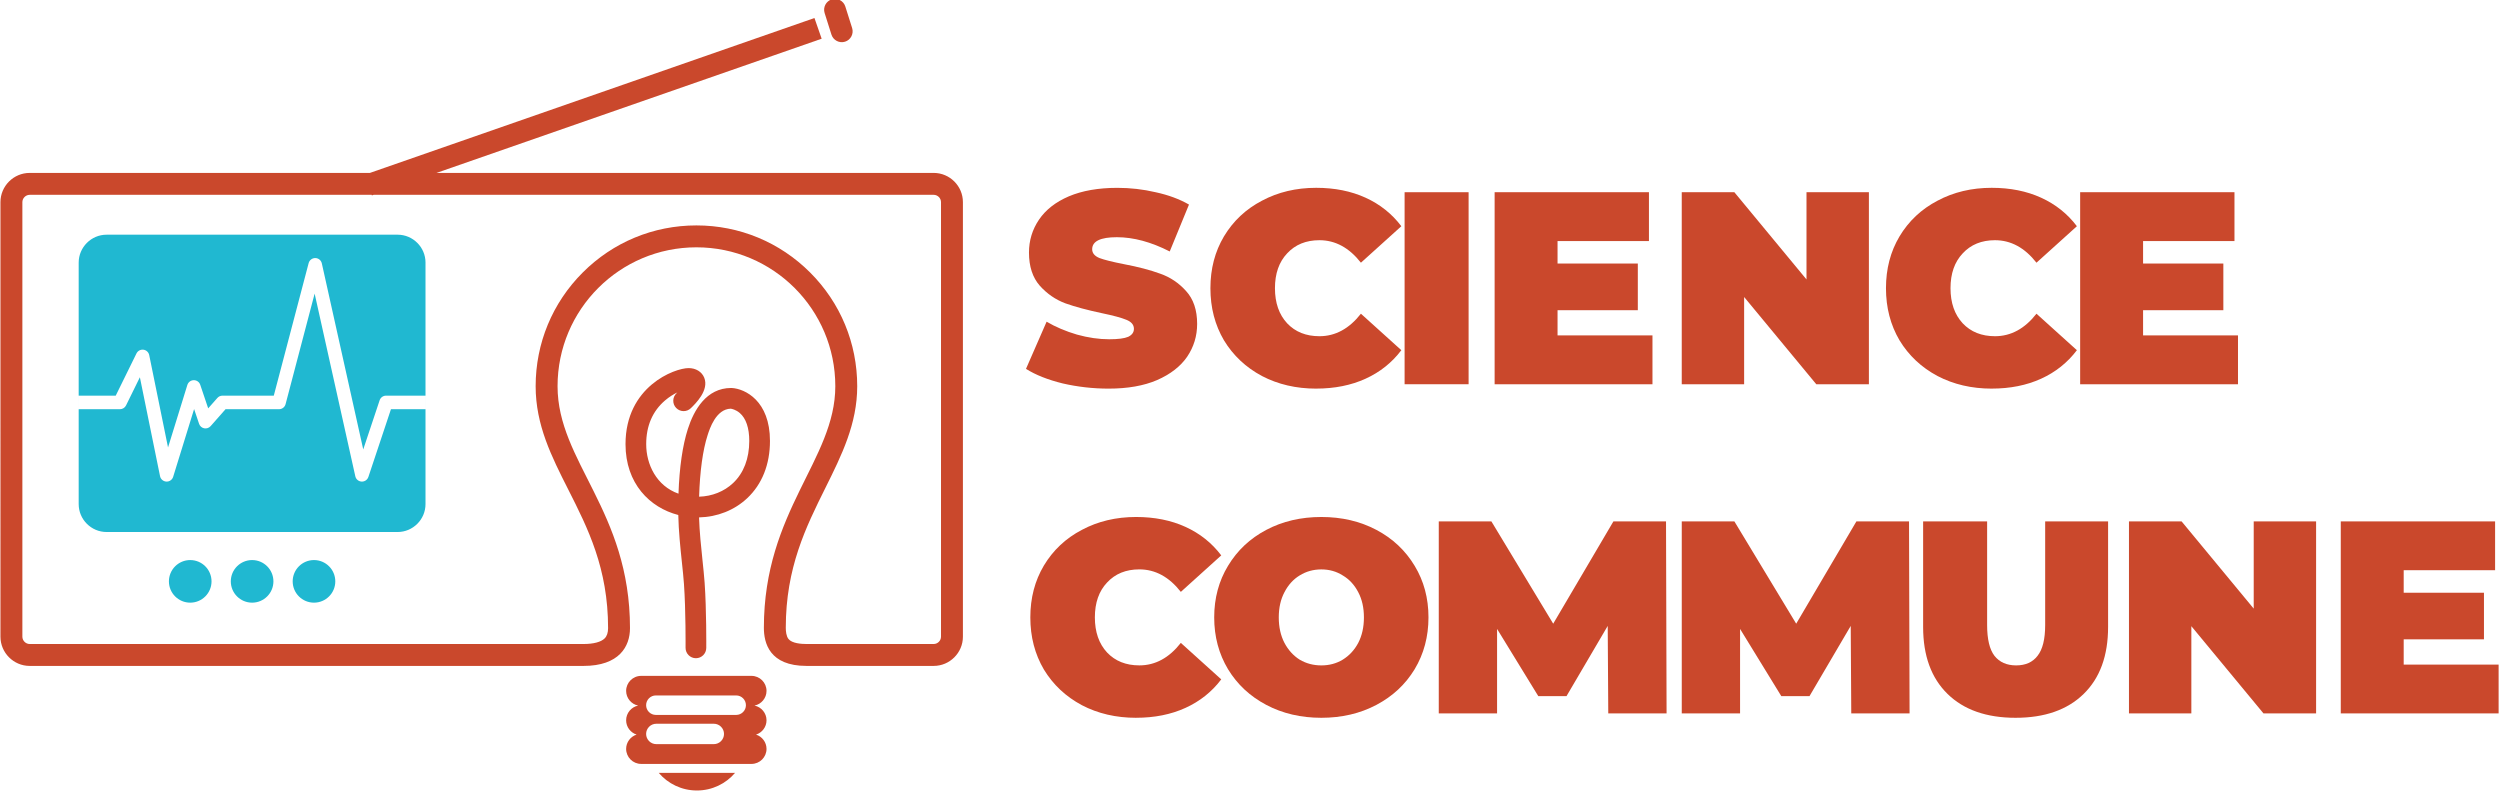 <?xml version="1.0" encoding="UTF-8" standalone="no"?>
<!-- Created with Inkscape (http://www.inkscape.org/) -->

<svg
   xmlns:dc="http://purl.org/dc/elements/1.1/"
   xmlns:cc="http://creativecommons.org/ns#"
   xmlns:rdf="http://www.w3.org/1999/02/22-rdf-syntax-ns#"
   xmlns:svg="http://www.w3.org/2000/svg"
   xmlns="http://www.w3.org/2000/svg"
   xmlns:sodipodi="http://sodipodi.sourceforge.net/DTD/sodipodi-0.dtd"
   xmlns:inkscape="http://www.inkscape.org/namespaces/inkscape"
   width="59.931mm"
   height="18.965mm"
   viewBox="0 0 59.931 18.965"
   version="1.1"
   id="svg1185"
   inkscape:version="0.92.2pre0 (973e216, 2017-07-25)"
   sodipodi:docname="siecom.svg">
  <defs
     id="defs1179">
    <clipPath
       clipPathUnits="userSpaceOnUse"
       id="clipPath256">
      <path
         d="M 0,310.452 H 411.299 V 0 H 0 Z"
         id="path254"
         inkscape:connector-curvature="0" />
    </clipPath>
  </defs>
  <sodipodi:namedview
     id="base"
     pagecolor="#ffffff"
     bordercolor="#666666"
     borderopacity="1.0"
     inkscape:pageopacity="0.0"
     inkscape:pageshadow="2"
     inkscape:zoom="0.35"
     inkscape:cx="-498.17244"
     inkscape:cy="210.12438"
     inkscape:document-units="mm"
     inkscape:current-layer="layer1"
     showgrid="false"
     fit-margin-top="0"
     fit-margin-left="0"
     fit-margin-right="0"
     fit-margin-bottom="0"
     inkscape:window-width="1920"
     inkscape:window-height="998"
     inkscape:window-x="0"
     inkscape:window-y="0"
     inkscape:window-maximized="1" />
  <g
     inkscape:label="Calque 1"
     inkscape:groupmode="layer"
     id="layer1"
     transform="translate(-84.183,-185.464)">
    <g
       transform="matrix(0.353,0,0,-0.353,67.131,227.963)"
       id="g250">
      <g
         id="g252"
         clip-path="url(#clipPath256)">
        <g
           id="g258"
           transform="translate(112.21,77.155)">
          <path
             d="m 0,0 c 0,-0.269 -0.227,-0.496 -0.496,-0.496 h -8.639 c -0.356,0 -0.989,0.044 -1.223,0.342 -0.151,0.192 -0.183,0.519 -0.183,0.76 0,4.085 1.367,6.835 2.688,9.495 1.112,2.238 2.163,4.352 2.163,6.911 0,2.917 -1.136,5.659 -3.198,7.721 -2.063,2.062 -4.805,3.198 -7.721,3.198 -2.917,0 -5.659,-1.136 -7.721,-3.198 -2.062,-2.062 -3.198,-4.804 -3.198,-7.721 0,-2.641 1.077,-4.769 2.217,-7.022 1.328,-2.626 2.702,-5.34 2.702,-9.411 0,-0.307 -0.079,-0.54 -0.233,-0.694 -0.245,-0.246 -0.755,-0.381 -1.435,-0.381 h -37.612 c -0.268,0 -0.496,0.227 -0.496,0.496 v 29.512 c 0,0.269 0.228,0.496 0.496,0.496 h 23.225 l 0.014,-0.041 0.118,0.041 H -0.496 C -0.227,30.008 0,29.781 0,29.512 Z m -0.496,31.496 h -33.765 l 26.156,9.114 -0.489,1.405 -30.189,-10.519 h -23.106 c -1.091,0 -1.984,-0.893 -1.984,-1.984 V 0 c 0,-1.091 0.893,-1.984 1.984,-1.984 h 37.612 c 2.425,0 3.156,1.323 3.156,2.563 0,7.977 -4.919,11.297 -4.919,16.433 0,5.209 4.222,9.431 9.431,9.431 5.208,0 9.431,-4.222 9.431,-9.431 0,-4.998 -4.851,-8.456 -4.851,-16.406 0,-1.028 0.373,-2.59 2.894,-2.59 h 8.639 c 1.091,0 1.984,0.893 1.984,1.984 v 29.512 c 0,1.091 -0.893,1.984 -1.984,1.984"
             style="fill:#ca482c;fill-opacity:1;fill-rule:nonzero;stroke:none"
             id="path260"
             inkscape:connector-curvature="0" />
        </g>
        <g
           id="g262"
           transform="translate(96.36,90.842)">
          <path
             d="M 0,0 C 0.141,0.44 0.569,1.77 1.57,1.798 1.645,1.787 1.917,1.733 2.184,1.505 2.606,1.144 2.829,0.488 2.829,-0.392 2.829,-1.589 2.448,-2.58 1.727,-3.257 1.12,-3.827 0.306,-4.151 -0.577,-4.179 -0.525,-2.455 -0.328,-1.02 0,0 m -2.134,1.846 c 0.27,-0.279 0.715,-0.286 0.994,-0.016 0.311,0.302 1.257,1.219 0.91,2.074 -0.163,0.401 -0.568,0.65 -1.059,0.65 h -0.002 c -0.945,0 -4.284,-1.24 -4.284,-5.166 0,-2.68 1.652,-4.312 3.584,-4.81 0.024,-1.114 0.139,-2.204 0.242,-3.183 0.058,-0.541 0.111,-1.051 0.144,-1.509 0.127,-1.795 0.108,-4.3 0.108,-4.325 -0.003,-0.388 0.309,-0.706 0.697,-0.709 h 0.006 c 0.385,0 0.699,0.311 0.703,0.697 0,0.105 0.019,2.585 -0.112,4.437 -0.035,0.481 -0.09,1.003 -0.148,1.556 -0.094,0.892 -0.198,1.881 -0.23,2.873 1.244,0.028 2.401,0.488 3.27,1.303 1.011,0.95 1.546,2.295 1.546,3.89 0,2.727 -1.695,3.544 -2.592,3.595 l -0.04,0.001 c -1.694,0 -2.534,-1.508 -2.941,-2.774 -0.362,-1.126 -0.576,-2.605 -0.639,-4.404 -1.498,0.528 -2.193,1.987 -2.193,3.362 0,1.244 0.432,2.244 1.282,2.971 0.285,0.244 0.577,0.421 0.834,0.544 C -2.074,2.883 -2.096,2.861 -2.119,2.839 -2.397,2.569 -2.404,2.124 -2.134,1.846"
             style="fill:#ca482c;fill-opacity:1;fill-rule:nonzero;stroke:none"
             id="path264"
             inkscape:connector-curvature="0" />
        </g>
        <g
           id="g266"
           transform="translate(95.633,66.711)">
          <path
             d="M 0,0 C 1.039,0 1.969,0.466 2.594,1.199 H -2.594 C -1.969,0.466 -1.039,0 0,0"
             style="fill:#ca482c;fill-opacity:1;fill-rule:nonzero;stroke:none"
             id="path268"
             inkscape:connector-curvature="0" />
        </g>
        <g
           id="g270"
           transform="translate(98.301,71.843)">
          <path
             d="m 0,0 h -5.456 c -0.364,0 -0.661,0.298 -0.661,0.661 0,0.364 0.297,0.662 0.661,0.662 H 0 C 0.364,1.323 0.661,1.025 0.661,0.661 0.661,0.298 0.364,0 0,0 m -1.519,-1.984 h -3.906 c -0.381,0 -0.692,0.312 -0.692,0.692 0,0.381 0.311,0.693 0.692,0.693 h 3.906 c 0.381,0 0.692,-0.312 0.692,-0.693 0,-0.38 -0.311,-0.692 -0.692,-0.692 M 2.06,1.633 c 0,0.56 -0.459,1.019 -1.02,1.019 h -7.495 c -0.561,0 -1.019,-0.459 -1.019,-1.019 0,-0.491 0.351,-0.904 0.815,-0.999 -0.464,-0.095 -0.815,-0.508 -0.815,-0.999 0,-0.454 0.3,-0.84 0.711,-0.971 -0.411,-0.132 -0.711,-0.518 -0.711,-0.972 0,-0.561 0.458,-1.019 1.019,-1.019 H 1.04 c 0.561,0 1.02,0.458 1.02,1.019 0,0.454 -0.3,0.84 -0.712,0.972 0.412,0.131 0.712,0.517 0.712,0.971 0,0.491 -0.352,0.904 -0.816,0.999 0.464,0.095 0.816,0.508 0.816,0.999"
             style="fill:#ca482c;fill-opacity:1;fill-rule:nonzero;stroke:none"
             id="path272"
             inkscape:connector-curvature="0" />
        </g>
        <g
           id="g274"
           transform="translate(61.224,82.36)">
          <path
             d="m 0,0 c -0.799,0 -1.447,-0.648 -1.447,-1.447 0,-0.799 0.648,-1.446 1.447,-1.446 0.799,0 1.447,0.647 1.447,1.446 C 1.447,-0.648 0.799,0 0,0"
             style="fill:#20b8d1;fill-opacity:1;fill-rule:nonzero;stroke:none"
             id="path276"
             inkscape:connector-curvature="0" />
        </g>
        <g
           id="g278"
           transform="translate(65.427,82.36)">
          <path
             d="m 0,0 c -0.799,0 -1.447,-0.648 -1.447,-1.447 0,-0.799 0.648,-1.446 1.447,-1.446 0.799,0 1.447,0.647 1.447,1.446 C 1.447,-0.648 0.799,0 0,0"
             style="fill:#20b8d1;fill-opacity:1;fill-rule:nonzero;stroke:none"
             id="path280"
             inkscape:connector-curvature="0" />
        </g>
        <g
           id="g282"
           transform="translate(69.629,82.36)">
          <path
             d="m 0,0 c -0.799,0 -1.447,-0.648 -1.447,-1.447 0,-0.799 0.648,-1.446 1.447,-1.446 0.799,0 1.447,0.647 1.447,1.446 C 1.447,-0.648 0.799,0 0,0"
             style="fill:#20b8d1;fill-opacity:1;fill-rule:nonzero;stroke:none"
             id="path284"
             inkscape:connector-curvature="0" />
        </g>
        <g
           id="g286"
           transform="translate(104.77,118.043)">
          <path
             d="m 0,0 c 0.122,-0.386 0.538,-0.602 0.925,-0.48 v 0 c 0.386,0.122 0.602,0.538 0.48,0.925 L 0.941,1.912 C 0.818,2.298 0.402,2.514 0.016,2.392 v 0 C -0.37,2.27 -0.586,1.853 -0.464,1.467 Z"
             style="fill:#ca482c;fill-opacity:1;fill-rule:nonzero;stroke:none"
             id="path288"
             inkscape:connector-curvature="0" />
        </g>
        <g
           id="g290"
           transform="translate(73.323,88.004)">
          <path
             d="M 0,0 1.533,4.6 H 3.88 V 5.521 H 1.201 C 1.003,5.521 0.827,5.395 0.764,5.206 L -0.349,1.868 -3.162,14.504 c -0.046,0.208 -0.228,0.357 -0.441,0.361 -0.207,0.004 -0.4,-0.138 -0.454,-0.344 l -2.367,-9 h -3.485 c -0.132,0 -0.258,-0.056 -0.345,-0.155 l -0.625,-0.708 -0.539,1.599 c -0.063,0.19 -0.24,0.316 -0.442,0.314 -0.2,-0.003 -0.375,-0.134 -0.434,-0.325 l -1.312,-4.243 -1.278,6.273 c -0.039,0.193 -0.197,0.34 -0.393,0.365 -0.195,0.025 -0.385,-0.077 -0.472,-0.254 l -1.409,-2.866 h -2.515 V 4.6 h 2.802 c 0.175,0 0.336,0.1 0.413,0.257 l 0.94,1.913 1.369,-6.716 c 0.042,-0.207 0.219,-0.358 0.429,-0.369 0.212,-0.011 0.401,0.124 0.463,0.325 l 1.422,4.601 0.338,-1.003 c 0.052,-0.156 0.184,-0.272 0.345,-0.305 0.161,-0.032 0.328,0.024 0.437,0.147 l 1.014,1.15 h 3.632 c 0.21,0 0.393,0.141 0.446,0.343 l 1.974,7.508 2.762,-12.405 c 0.045,-0.203 0.219,-0.35 0.426,-0.36 0.008,-0.001 0.016,-0.001 0.024,-0.001 0.197,0 0.374,0.126 0.437,0.315 m 3.88,14.556 v -16.4 c 0,-1.042 -0.853,-1.895 -1.896,-1.895 h -19.761 c -1.043,0 -1.896,0.853 -1.896,1.895 v 16.4 c 0,1.043 0.853,1.896 1.896,1.896 H 1.984 c 1.043,0 1.896,-0.853 1.896,-1.896"
             style="fill:#20b8d1;fill-opacity:1;fill-rule:nonzero;stroke:none"
             id="path292"
             inkscape:connector-curvature="0" />
        </g>
      </g>
    </g>
    <g
       aria-label="SCIENCE COMMUNE"
       transform="matrix(0.349,0,0,0.353,108.694,194.675)"
       style="font-variant:normal;font-weight:900;font-stretch:normal;font-size:18.628px;font-family:'Montserrat Black';-inkscape-font-specification:Montserrat-Black;writing-mode:lr-tb;fill:#ca482c;fill-opacity:1;fill-rule:nonzero;stroke:none"
       id="text298">
      <path
         inkscape:connector-curvature="0"
         d="m 5.924,0.298 q -1.621,0 -3.167,-0.354 -1.528,-0.373 -2.515,-0.987 l 1.416,-3.204 q 0.931,0.54 2.086,0.876 1.155,0.317 2.217,0.317 0.913,0 1.304,-0.168 0.391,-0.186 0.391,-0.54 0,-0.41 -0.522,-0.615 Q 6.632,-4.583 5.458,-4.825 3.949,-5.141 2.943,-5.495 1.937,-5.868 1.192,-6.688 0.447,-7.526 0.447,-8.942 q 0,-1.229 0.689,-2.235 0.689,-1.006 2.049,-1.583 1.379,-0.577 3.335,-0.577 1.341,0 2.627,0.298 1.304,0.279 2.291,0.838 l -1.323,3.185 Q 8.197,-9.985 6.483,-9.985 q -1.695,0 -1.695,0.82 0,0.391 0.503,0.596 0.503,0.186 1.658,0.41 1.49,0.279 2.515,0.652 1.025,0.354 1.77,1.174 0.764,0.82 0.764,2.235 0,1.229 -0.689,2.235 -0.689,0.987 -2.068,1.583 Q 7.88,0.298 5.924,0.298 Z"
         id="path1105" />
      <path
         inkscape:connector-curvature="0"
         d="m 20.175,0.298 q -2.068,0 -3.726,-0.857 -1.658,-0.876 -2.608,-2.422 -0.931,-1.565 -0.931,-3.539 0,-1.975 0.931,-3.521 0.95,-1.565 2.608,-2.422 1.658,-0.876 3.726,-0.876 1.9,0 3.39,0.671 1.49,0.671 2.459,1.937 l -2.776,2.478 q -1.211,-1.528 -2.85,-1.528 -1.379,0 -2.217,0.894 -0.838,0.876 -0.838,2.366 0,1.49 0.838,2.384 0.838,0.876 2.217,0.876 1.639,0 2.85,-1.528 l 2.776,2.478 q -0.969,1.267 -2.459,1.937 -1.49,0.671 -3.39,0.671 z"
         id="path1107" />
      <path
         inkscape:connector-curvature="0"
         d="m 26.248,-13.04 h 4.396 V 0 h -4.396 z"
         id="path1109" />
      <path
         inkscape:connector-curvature="0"
         d="M 43.274,-3.316 V 0 H 32.432 v -13.04 h 10.6 v 3.316 H 36.754 v 1.528 h 5.514 v 3.167 H 36.754 v 1.714 z"
         id="path1111" />
      <path
         inkscape:connector-curvature="0"
         d="M 58.14,-13.04 V 0 H 54.526 L 49.57,-5.924 V 0 h -4.285 v -13.04 h 3.614 l 4.955,5.924 v -5.924 z"
         id="path1113" />
      <path
         inkscape:connector-curvature="0"
         d="m 66.578,0.298 q -2.068,0 -3.726,-0.857 -1.658,-0.876 -2.608,-2.422 -0.931,-1.565 -0.931,-3.539 0,-1.975 0.931,-3.521 0.95,-1.565 2.608,-2.422 1.658,-0.876 3.726,-0.876 1.9,0 3.39,0.671 1.49,0.671 2.459,1.937 l -2.776,2.478 q -1.211,-1.528 -2.85,-1.528 -1.379,0 -2.217,0.894 -0.838,0.876 -0.838,2.366 0,1.49 0.838,2.384 0.838,0.876 2.217,0.876 1.639,0 2.85,-1.528 l 2.776,2.478 q -0.969,1.267 -2.459,1.937 -1.49,0.671 -3.39,0.671 z"
         id="path1115" />
      <path
         inkscape:connector-curvature="0"
         d="M 83.493,-3.316 V 0 H 72.651 v -13.04 h 10.6 v 3.316 h -6.278 v 1.528 h 5.514 v 3.167 h -5.514 v 1.714 z"
         id="path1117" />
      <path
         inkscape:connector-curvature="0"
         d="m 7.805,22.652 q -2.068,0 -3.726,-0.857 -1.658,-0.876 -2.608,-2.422 -0.931,-1.565 -0.931,-3.539 0,-1.975 0.931,-3.521 0.95,-1.565 2.608,-2.422 1.658,-0.876 3.726,-0.876 1.9,0 3.39,0.671 1.49,0.671 2.459,1.937 l -2.776,2.478 q -1.211,-1.528 -2.85,-1.528 -1.379,0 -2.217,0.894 -0.838,0.876 -0.838,2.366 0,1.49 0.838,2.384 0.838,0.876 2.217,0.876 1.639,0 2.85,-1.528 l 2.776,2.478 q -0.969,1.267 -2.459,1.937 -1.49,0.671 -3.39,0.671 z"
         id="path1119" />
      <path
         inkscape:connector-curvature="0"
         d="m 20.529,22.652 q -2.105,0 -3.782,-0.876 -1.677,-0.876 -2.627,-2.422 -0.95,-1.565 -0.95,-3.521 0,-1.956 0.95,-3.502 0.95,-1.565 2.627,-2.44 1.677,-0.876 3.782,-0.876 2.105,0 3.782,0.876 1.677,0.876 2.627,2.44 0.95,1.546 0.95,3.502 0,1.956 -0.95,3.521 -0.95,1.546 -2.627,2.422 -1.677,0.876 -3.782,0.876 z m 0,-3.558 q 0.82,0 1.472,-0.391 0.671,-0.41 1.062,-1.136 0.391,-0.745 0.391,-1.732 0,-0.987 -0.391,-1.714 -0.391,-0.745 -1.062,-1.136 -0.652,-0.41 -1.472,-0.41 -0.82,0 -1.49,0.41 -0.652,0.391 -1.043,1.136 -0.391,0.727 -0.391,1.714 0,0.987 0.391,1.732 0.391,0.727 1.043,1.136 0.671,0.391 1.49,0.391 z"
         id="path1121" />
      <path
         inkscape:connector-curvature="0"
         d="M 40.238,22.354 40.2,16.412 37.369,21.181 H 35.431 L 32.6,16.617 V 22.354 H 28.595 V 9.314 h 3.614 l 4.247,6.948 4.136,-6.948 H 44.205 L 44.243,22.354 Z"
         id="path1123" />
      <path
         inkscape:connector-curvature="0"
         d="m 56.929,22.354 -0.037,-5.942 -2.832,4.769 H 52.123 L 49.291,16.617 V 22.354 H 45.286 V 9.314 h 3.614 l 4.247,6.948 4.136,-6.948 h 3.614 L 60.934,22.354 Z"
         id="path1125" />
      <path
         inkscape:connector-curvature="0"
         d="m 68.218,22.652 q -2.999,0 -4.676,-1.621 -1.677,-1.621 -1.677,-4.545 V 9.314 h 4.396 v 7.042 q 0,1.434 0.503,2.086 0.522,0.652 1.49,0.652 0.969,0 1.472,-0.652 0.522,-0.652 0.522,-2.086 V 9.314 h 4.322 v 7.172 q 0,2.925 -1.677,4.545 -1.677,1.621 -4.676,1.621 z"
         id="path1127" />
      <path
         inkscape:connector-curvature="0"
         d="M 88.858,9.314 V 22.354 H 85.244 L 80.289,16.43 V 22.354 H 76.004 V 9.314 h 3.614 l 4.955,5.924 V 9.314 Z"
         id="path1129" />
      <path
         inkscape:connector-curvature="0"
         d="M 101.395,19.038 V 22.354 H 90.553 V 9.314 h 10.6 v 3.316 h -6.278 v 1.528 h 5.514 v 3.167 h -5.514 v 1.714 z"
         id="path1131" />
    </g>
  </g>
</svg>
